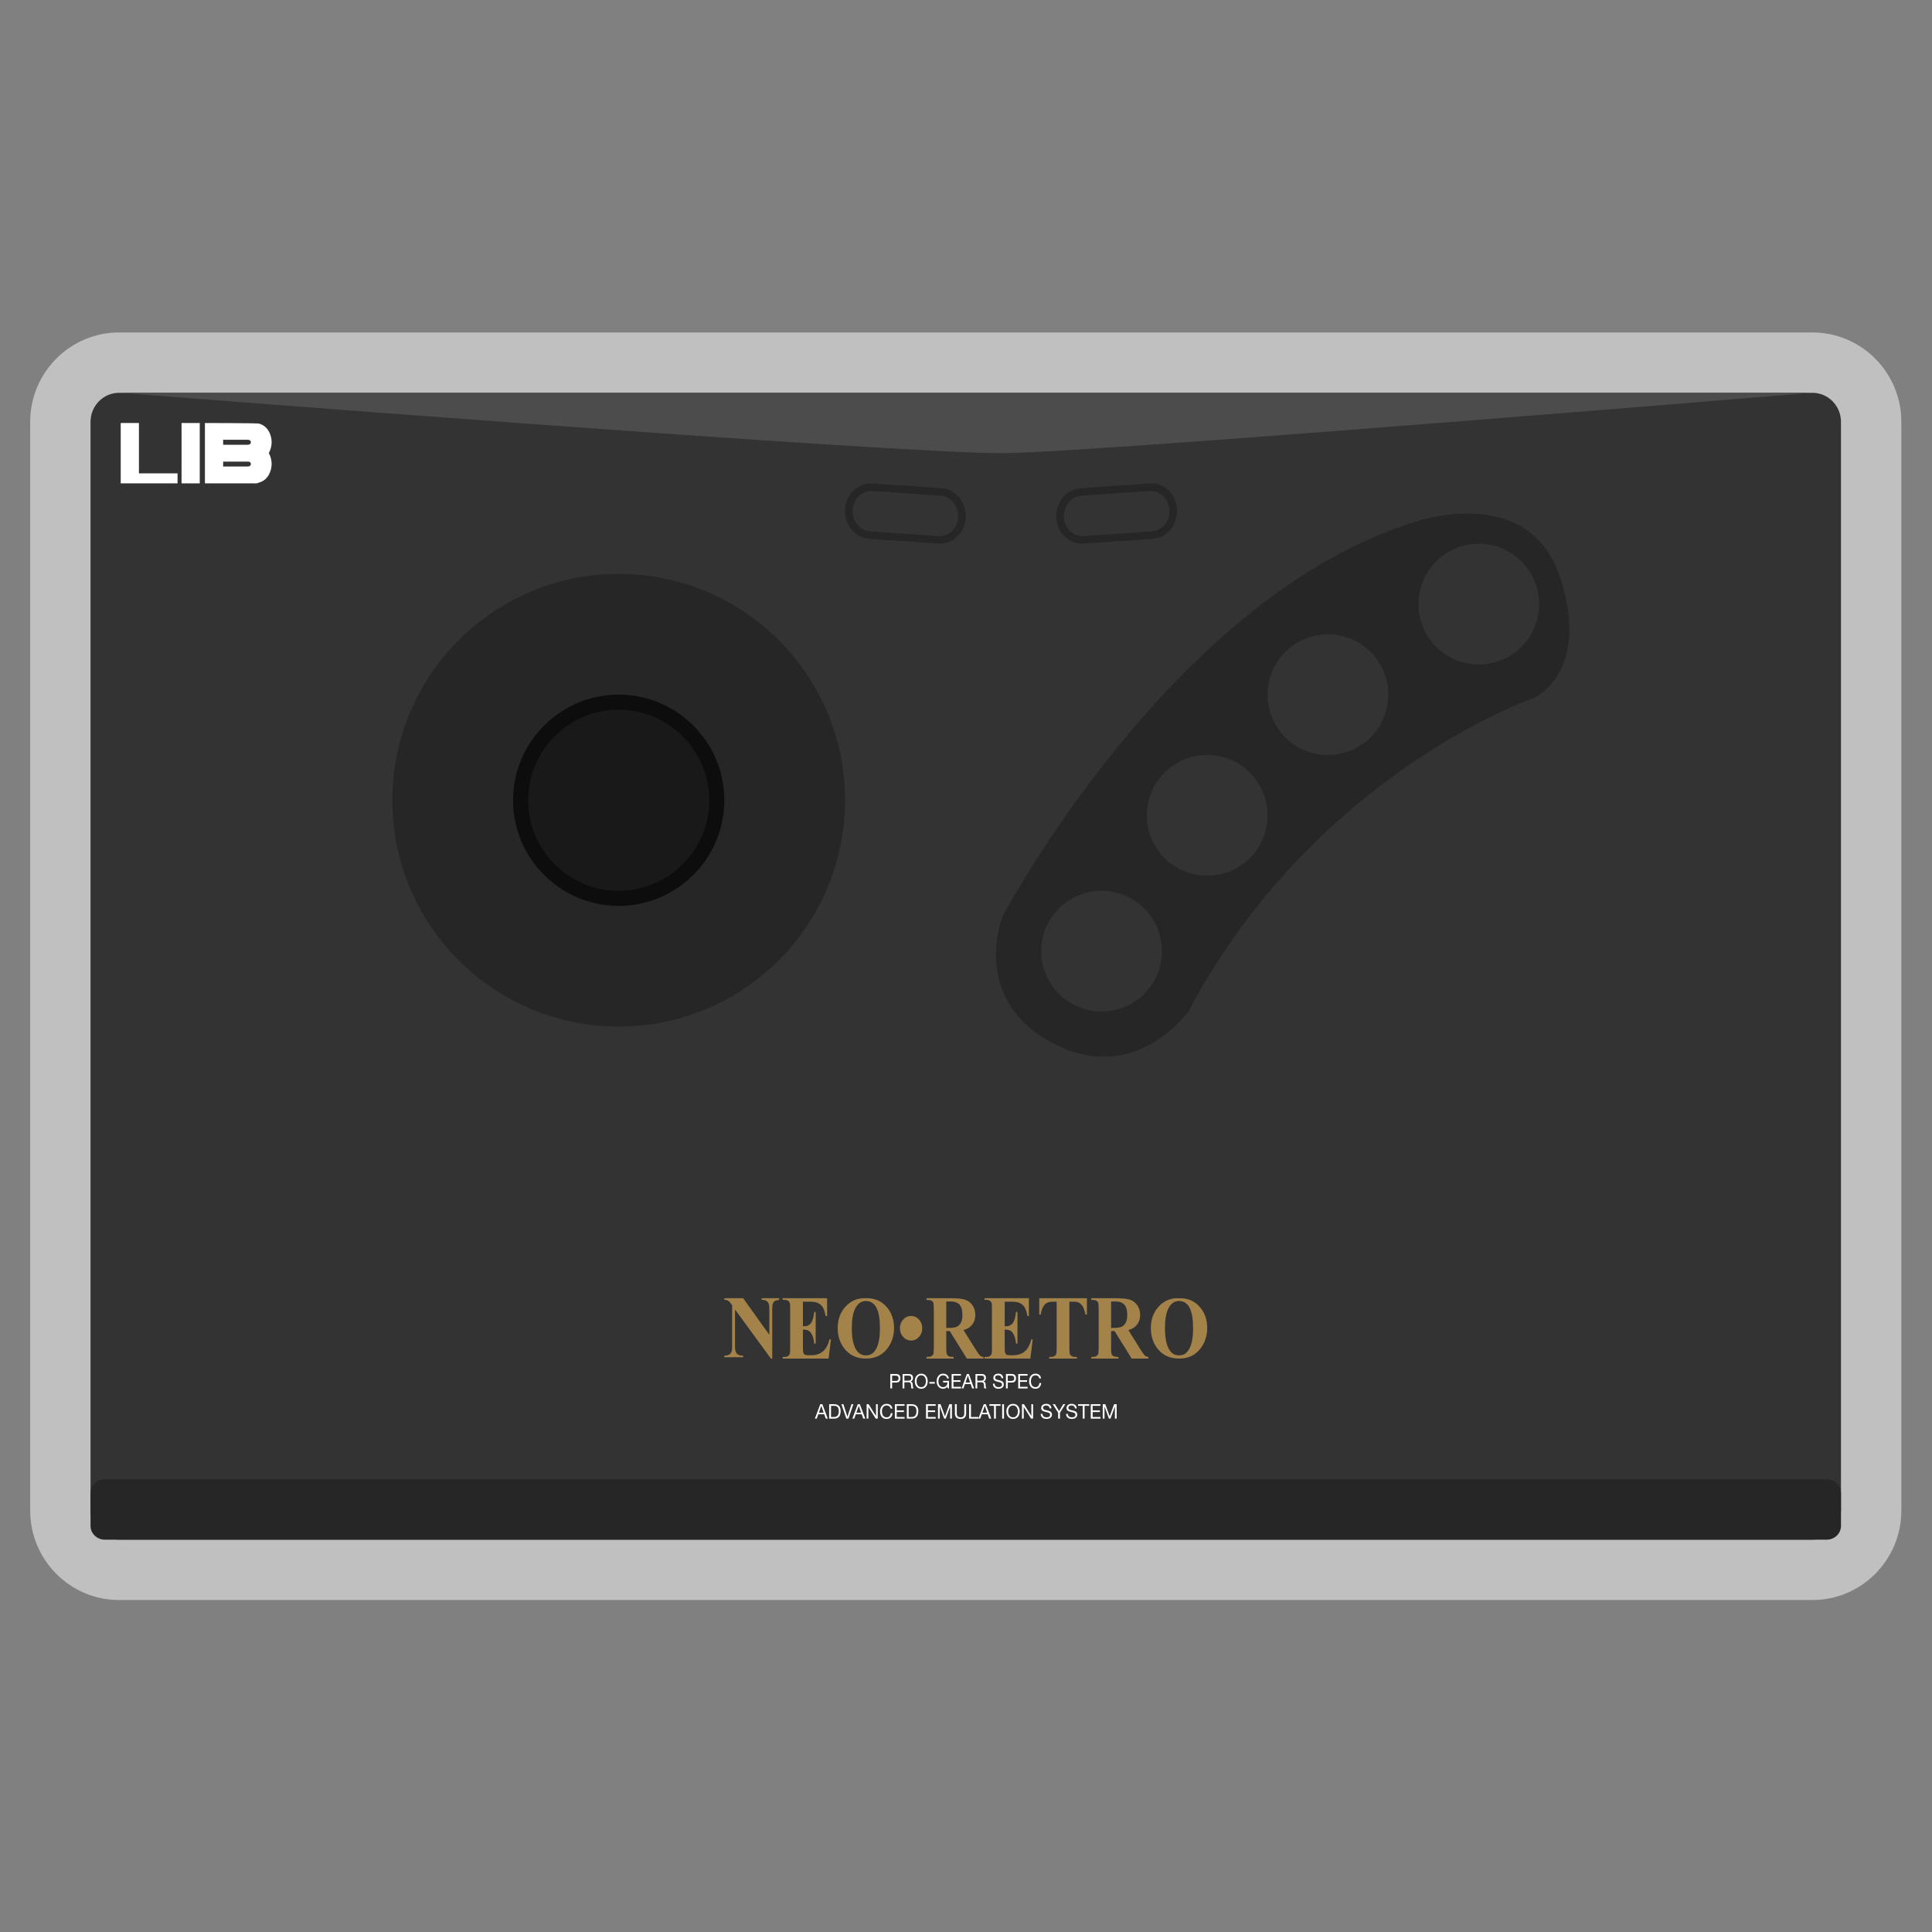 <?xml version="1.0" encoding="UTF-8" standalone="no"?>
<svg
   xmlns:dc="http://purl.org/dc/elements/1.1/"
   xmlns:cc="http://creativecommons.org/ns#"
   xmlns:rdf="http://www.w3.org/1999/02/22-rdf-syntax-ns#"
   xmlns:svg="http://www.w3.org/2000/svg"
   xmlns="http://www.w3.org/2000/svg"
   viewBox="0 0 341.333 341.333"
   height="256"
   width="256"
   xml:space="preserve"
   id="svg2"
   version="1.1"><rect x="0" y="0" width="341.333" height="341.333" fill="#808080" stroke="none"/><defs
     id="defs6"><clipPath
       id="clipPath18"
       clipPathUnits="userSpaceOnUse"><path
         id="path16"
         d="M 0,256 H 256 V 0 H 0 Z" /></clipPath><clipPath
       id="clipPath26"
       clipPathUnits="userSpaceOnUse"><path
         id="path24"
         d="M 4,212 H 252 V 44 H 4 Z" /></clipPath></defs><g
     transform="matrix(1.333,0,0,-1.333,0,341.333)"
     id="g10"><g
       id="g12"><g
         clip-path="url(#clipPath18)"
         id="g14"><g
           id="g20"><g
             id="g22" /><g
             id="g34"><g
               style="opacity:0.5"
               id="g32"
               clip-path="url(#clipPath26)"><g
                 id="g30"
                 transform="translate(240.224,212)"><path
                   id="path28"
                   style="fill:#ffffff;fill-opacity:1;fill-rule:nonzero;stroke:none"
                   d="m 0,0 h -224.448 c -6.493,0 -11.776,-5.316 -11.776,-11.85 v -144.3 c 0,-6.534 5.283,-11.85 11.776,-11.85 H 0 c 6.493,0 11.776,5.316 11.776,11.85 v 144.3 C 11.776,-5.316 6.493,0 0,0" /></g></g></g></g><g
           transform="translate(240.224,52)"
           id="g36"><path
             id="path38"
             style="fill:#333333;fill-opacity:1;fill-rule:nonzero;stroke:none"
             d="m 0,0 h -224.448 c -2.085,0 -3.776,1.724 -3.776,3.85 v 144.3 c 0,2.126 1.691,3.85 3.776,3.85 H 0 c 2.085,0 3.776,-1.724 3.776,-3.85 V 3.85 C 3.776,1.724 2.085,0 0,0" /></g><g
           transform="translate(132.912,134.691)"
           id="g40"><path
             id="path42"
             style="fill:#262626;fill-opacity:1;fill-rule:nonzero;stroke:none"
             d="m 0,0 c 0,0 22.641,42.71 55.034,52.316 0,0 14.787,5.025 18.85,-7.537 4.063,-12.562 -3.461,-15.89 -3.461,-15.89 0,0 -29.042,-9.972 -45.745,-41.451 0,0 -7.072,-10.197 -18.132,-4.286 C -4.514,-10.936 0,0 0,0" /></g><g
           transform="translate(112,150)"
           id="g44"><path
             id="path46"
             style="fill:#262626;fill-opacity:1;fill-rule:nonzero;stroke:none"
             d="m 0,0 c 0,-16.569 -13.431,-30 -30,-30 -16.569,0 -30,13.431 -30,30 0,16.569 13.431,30 30,30 C -13.431,30 0,16.569 0,0" /></g><g
           transform="translate(95.375,149.923)"
           id="g48"><path
             id="path50"
             style="fill:#191919;fill-opacity:1;fill-rule:nonzero;stroke:none"
             d="m 0,0 c 0,-7.257 -5.883,-13.141 -13.141,-13.141 -7.257,0 -13.14,5.884 -13.14,13.141 0,7.257 5.883,13.141 13.14,13.141 C -5.883,13.141 0,7.257 0,0" /></g><g
           transform="translate(82,162)"
           id="g52"><path
             id="path54"
             style="fill:#0d0d0d;fill-opacity:1;fill-rule:nonzero;stroke:none"
             d="m 0,0 c -6.617,0 -12,-5.383 -12,-12 0,-6.617 5.383,-12 12,-12 6.617,0 12,5.383 12,12 C 12,-5.383 6.617,0 0,0 m 0,-26 c -7.72,0 -14,6.28 -14,14 0,7.72 6.28,14 14,14 7.72,0 14,-6.28 14,-14 0,-7.72 -6.28,-14 -14,-14" /></g><g
           transform="translate(154,130)"
           id="g56"><path
             id="path58"
             style="fill:#333333;fill-opacity:1;fill-rule:nonzero;stroke:none"
             d="m 0,0 c 0,-4.418 -3.582,-8 -8,-8 -4.418,0 -8,3.582 -8,8 0,4.418 3.582,8 8,8 4.418,0 8,-3.582 8,-8" /></g><g
           transform="translate(168,148)"
           id="g60"><path
             id="path62"
             style="fill:#333333;fill-opacity:1;fill-rule:nonzero;stroke:none"
             d="m 0,0 c 0,-4.418 -3.582,-8 -8,-8 -4.418,0 -8,3.582 -8,8 0,4.418 3.582,8 8,8 4.418,0 8,-3.582 8,-8" /></g><g
           transform="translate(184,164)"
           id="g64"><path
             id="path66"
             style="fill:#333333;fill-opacity:1;fill-rule:nonzero;stroke:none"
             d="m 0,0 c 0,-4.418 -3.582,-8 -8,-8 -4.418,0 -8,3.582 -8,8 0,4.418 3.582,8 8,8 4.418,0 8,-3.582 8,-8" /></g><g
           transform="translate(204,176)"
           id="g68"><path
             id="path70"
             style="fill:#333333;fill-opacity:1;fill-rule:nonzero;stroke:none"
             d="m 0,0 c 0,-4.418 -3.582,-8 -8,-8 -4.418,0 -8,3.582 -8,8 0,4.418 3.582,8 8,8 4.418,0 8,-3.582 8,-8" /></g><g
           transform="translate(124.595,184)"
           id="g72"><path
             id="path74"
             style="fill:#262626;fill-opacity:1;fill-rule:nonzero;stroke:none"
             d="m 0,0 c -0.074,0 -0.149,0.003 -0.224,0.008 l -9.183,0.644 c -0.906,0.063 -1.736,0.505 -2.338,1.245 -0.603,0.741 -0.902,1.687 -0.843,2.663 0.059,0.977 0.469,1.873 1.155,2.523 0.686,0.649 1.563,0.972 2.467,0.909 L 0.217,7.349 C 1.123,7.286 1.952,6.843 2.555,6.103 3.157,5.362 3.457,4.417 3.398,3.44 3.339,2.463 2.929,1.568 2.243,0.917 1.614,0.321 0.824,0 0,0" /></g><g
           transform="translate(115.492,191)"
           id="g76"><path
             id="path78"
             style="fill:#333333;fill-opacity:1;fill-rule:nonzero;stroke:none"
             d="m 0,0 c -0.603,0 -1.18,-0.235 -1.641,-0.671 -0.503,-0.475 -0.803,-1.129 -0.846,-1.841 -0.043,-0.713 0.176,-1.403 0.618,-1.944 0.441,-0.541 1.048,-0.864 1.71,-0.91 l 9.011,-0.63 c 0.658,-0.037 1.301,0.189 1.805,0.664 0.503,0.476 0.802,1.13 0.846,1.842 0.043,0.713 -0.176,1.402 -0.618,1.944 -0.441,0.541 -1.049,0.863 -1.71,0.91 l -9.011,0.63 C 0.11,-0.003 0.055,0 0,0" /></g><g
           transform="translate(143.405,184)"
           id="g80"><path
             id="path82"
             style="fill:#262626;fill-opacity:1;fill-rule:nonzero;stroke:none"
             d="m 0,0 c -1.779,0 -3.281,1.496 -3.398,3.44 -0.121,2.024 1.306,3.777 3.18,3.908 L 8.965,7.991 C 10.871,8.132 12.466,6.584 12.588,4.559 12.71,2.536 11.282,0.782 9.408,0.651 L 0.225,0.008 C 0.149,0.003 0.074,0 0,0" /></g><g
           transform="translate(152.506,191)"
           id="g84"><path
             id="path86"
             style="fill:#333333;fill-opacity:1;fill-rule:nonzero;stroke:none"
             d="m 0,0 c -0.053,0 -0.108,-0.003 -0.163,-0.006 l -9.009,-0.63 c -1.372,-0.095 -2.417,-1.374 -2.329,-2.852 0.091,-1.476 1.263,-2.618 2.651,-2.504 l 9.009,0.629 c 1.372,0.096 2.418,1.375 2.33,2.853 C 2.402,-1.093 1.302,0 0,0" /></g><g
           transform="translate(16,204)"
           id="g88"><path
             id="path90"
             style="fill:#4c4c4c;fill-opacity:1;fill-rule:nonzero;stroke:none"
             d="M 0,0 C 0,0 104.021,-8.196 117.269,-7.996 130.516,-7.796 224,0 224,0 Z" /></g><g
           transform="translate(242.112,52)"
           id="g92"><path
             id="path94"
             style="fill:#262626;fill-opacity:1;fill-rule:nonzero;stroke:none"
             d="m 0,0 h -228.224 c -1.038,0 -1.888,0.819 -1.888,1.82 v 4.36 c 0,1.001 0.85,1.82 1.888,1.82 H 0 C 1.038,8 1.888,7.181 1.888,6.18 V 1.82 C 1.888,0.819 1.038,0 0,0" /></g><path
           id="path96"
           style="fill:#ffffff;fill-opacity:1;fill-rule:nonzero;stroke:none"
           d="m 24.062,200 h 2.414 v -8 h -2.414 z" /><g
           transform="translate(33.063,194.28)"
           id="g98"><path
             id="path100"
             style="fill:#ffffff;fill-opacity:1;fill-rule:nonzero;stroke:none"
             d="m 0,0 c -0.054,-0.025 -0.117,-0.035 -0.176,-0.043 -0.061,-0.007 -0.122,-0.002 -0.183,-0.002 -1.043,0 -2.087,0 -3.13,0 v 0.647 h 3.387 C -0.071,0.597 -0.041,0.59 -0.012,0.579 0.107,0.533 0.194,0.403 0.187,0.283 0.18,0.15 0.114,0.053 0,0 m -0.394,3.498 c 0.068,0 0.136,0.004 0.203,-0.002 C -0.13,3.491 -0.068,3.483 -0.012,3.462 0.107,3.416 0.194,3.286 0.187,3.166 0.18,3.033 0.114,2.935 0,2.883 -0.054,2.858 -0.117,2.847 -0.176,2.84 -0.201,2.837 -0.227,2.837 -0.252,2.837 h -0.023 c -0.028,0 -0.056,10e-4 -0.084,10e-4 -1.043,0 -2.087,0 -3.13,0 v 0.66 c 1.032,0 2.063,0 3.095,0 M 2.563,1.738 C 2.622,1.842 2.675,1.953 2.722,2.072 3.014,2.813 3.007,3.566 2.714,4.304 2.439,4.999 1.947,5.449 1.253,5.644 1.022,5.709 -5.904,5.72 -5.904,5.72 v -8 c 0,0 5.391,0 6.879,0 0.068,0.026 0.135,0.06 0.206,0.078 0.737,0.188 1.252,0.658 1.541,1.391 C 3.014,-0.07 3.007,0.683 2.714,1.421 2.67,1.533 2.619,1.638 2.563,1.738" /></g><g
           transform="translate(18.414,193.326)"
           id="g102"><path
             id="path104"
             style="fill:#ffffff;fill-opacity:1;fill-rule:nonzero;stroke:none"
             d="m 0,0 v 6.674 h -2.414 v -8 H 5.119 V 0 Z" /></g><g
           transform="translate(98.496,84)"
           id="g106"><path
             id="path108"
             style="fill:#a3834a;fill-opacity:1;fill-rule:nonzero;stroke:none"
             d="m 0,0 3.471,-4.851 v 3.363 c 0,0.469 -0.061,0.786 -0.182,0.952 -0.166,0.223 -0.444,0.33 -0.835,0.323 V 0 H 4.778 V -0.213 C 4.481,-0.256 4.281,-0.311 4.179,-0.378 4.077,-0.445 3.997,-0.555 3.94,-0.707 3.883,-0.858 3.855,-1.119 3.855,-1.488 V -8 H 3.678 l -4.757,6.512 V -6.46 c 0,-0.45 0.092,-0.754 0.277,-0.911 0.185,-0.158 0.397,-0.237 0.636,-0.237 H 0 v -0.213 h -2.495 v 0.213 c 0.387,0.004 0.657,0.092 0.809,0.266 0.152,0.173 0.228,0.467 0.228,0.882 v 5.52 l -0.15,0.207 c -0.149,0.208 -0.28,0.345 -0.395,0.41 -0.114,0.065 -0.278,0.102 -0.492,0.11 l 0,0.213 z" /></g><g
           transform="translate(106.418,83.54)"
           id="g110"><path
             id="path112"
             style="fill:#a3834a;fill-opacity:1;fill-rule:nonzero;stroke:none"
             d="m 0,0 v -3.257 h 0.14 c 0.446,0 0.77,0.16 0.97,0.478 0.201,0.319 0.329,0.789 0.384,1.41 H 1.691 V -5.558 H 1.494 C 1.453,-5.101 1.365,-4.728 1.232,-4.437 1.099,-4.146 0.944,-3.95 0.768,-3.85 0.591,-3.749 0.335,-3.699 0,-3.699 v -2.254 c 0,-0.44 0.016,-0.71 0.049,-0.808 0.033,-0.098 0.095,-0.179 0.184,-0.242 0.09,-0.063 0.236,-0.094 0.436,-0.094 H 1.09 c 0.657,0 1.183,0.173 1.579,0.519 0.396,0.346 0.681,0.873 0.854,1.581 H 3.715 L 3.398,-7.54 h -6.08 v 0.218 h 0.233 c 0.204,0 0.369,0.042 0.493,0.124 0.09,0.055 0.159,0.15 0.208,0.284 0.038,0.094 0.057,0.342 0.057,0.743 v 5.262 c 0,0.362 -0.009,0.585 -0.026,0.667 -0.035,0.138 -0.099,0.244 -0.192,0.319 -0.132,0.11 -0.312,0.165 -0.54,0.165 H -2.682 V 0.46 H 3.206 V -1.906 H 3.009 c -0.1,0.579 -0.241,0.994 -0.423,1.245 -0.181,0.252 -0.438,0.437 -0.77,0.555 C 1.622,-0.035 1.259,0 0.726,0 Z" /></g><g
           transform="translate(114.776,83.632)"
           id="g114"><path
             id="path116"
             style="fill:#a3834a;fill-opacity:1;fill-rule:nonzero;stroke:none"
             d="m 0,0 c -0.643,0 -1.133,-0.36 -1.468,-1.081 -0.273,-0.591 -0.41,-1.44 -0.41,-2.547 0,-1.316 0.211,-2.289 0.633,-2.918 0.294,-0.44 0.705,-0.66 1.235,-0.66 0.356,0 0.653,0.095 0.892,0.285 0.304,0.242 0.541,0.63 0.711,1.163 0.169,0.532 0.254,1.227 0.254,2.084 0,1.02 -0.087,1.783 -0.259,2.289 C 1.415,-0.879 1.194,-0.521 0.926,-0.313 0.658,-0.104 0.349,0 0,0 M -0.062,0.364 C 1.058,0.409 1.969,0.051 2.669,-0.711 3.37,-1.473 3.72,-2.427 3.72,-3.572 3.72,-4.55 3.459,-5.41 2.936,-6.154 2.245,-7.139 1.268,-7.632 0.005,-7.632 c -1.266,0 -2.245,0.47 -2.936,1.41 -0.547,0.743 -0.82,1.625 -0.82,2.645 0,1.145 0.355,2.099 1.066,2.863 0.711,0.764 1.585,1.123 2.623,1.078" /></g><g
           transform="translate(120.758,81.647)"
           id="g118"><path
             id="path120"
             style="fill:#a3834a;fill-opacity:1;fill-rule:nonzero;stroke:none"
             d="m 0,0 c 0.412,0 0.761,-0.158 1.048,-0.475 0.287,-0.316 0.431,-0.7 0.431,-1.152 0,-0.447 -0.145,-0.83 -0.434,-1.148 C 0.757,-3.094 0.408,-3.253 0,-3.253 c -0.412,0 -0.762,0.159 -1.051,0.478 -0.288,0.318 -0.433,0.701 -0.433,1.148 0,0.452 0.144,0.836 0.431,1.152 C -0.766,-0.158 -0.415,0 0,0" /></g><g
           transform="translate(125.416,83.569)"
           id="g122"><path
             id="path124"
             style="fill:#a3834a;fill-opacity:1;fill-rule:nonzero;stroke:none"
             d="m 0,0 v -3.504 h 0.296 c 0.48,0 0.84,0.05 1.079,0.15 0.239,0.1 0.427,0.281 0.564,0.543 0.136,0.261 0.204,0.603 0.204,1.023 0,0.61 -0.125,1.06 -0.376,1.351 C 1.517,-0.146 1.112,0 0.555,0 Z m 0,-3.923 v -2.242 c 0,-0.433 0.024,-0.705 0.071,-0.817 0.047,-0.112 0.128,-0.202 0.245,-0.269 0.118,-0.067 0.338,-0.1 0.659,-0.1 v -0.218 h -3.6 v 0.218 c 0.325,0 0.546,0.034 0.662,0.103 0.116,0.069 0.197,0.159 0.244,0.269 0.047,0.11 0.069,0.381 0.069,0.814 v 5.192 c 0,0.432 -0.022,0.705 -0.069,0.817 -0.047,0.112 -0.13,0.201 -0.247,0.268 -0.118,0.067 -0.338,0.1 -0.659,0.1 V 0.431 H 0.643 C 1.494,0.431 2.117,0.364 2.511,0.23 2.905,0.096 3.227,-0.15 3.476,-0.51 3.725,-0.87 3.85,-1.292 3.85,-1.776 3.85,-2.366 3.663,-2.853 3.289,-3.239 3.051,-3.483 2.717,-3.666 2.288,-3.788 L 3.979,-6.496 C 4.201,-6.846 4.358,-7.064 4.451,-7.15 4.593,-7.272 4.757,-7.339 4.944,-7.351 V -7.569 H 2.729 l -2.267,3.646 z" /></g><g
           transform="translate(133.162,83.54)"
           id="g126"><path
             id="path128"
             style="fill:#a3834a;fill-opacity:1;fill-rule:nonzero;stroke:none"
             d="m 0,0 v -3.257 h 0.14 c 0.446,0 0.77,0.16 0.97,0.478 0.201,0.319 0.329,0.789 0.384,1.41 H 1.691 V -5.558 H 1.494 C 1.453,-5.101 1.365,-4.728 1.232,-4.437 1.099,-4.146 0.944,-3.95 0.768,-3.85 0.591,-3.749 0.335,-3.699 0,-3.699 v -2.254 c 0,-0.44 0.016,-0.71 0.049,-0.808 0.033,-0.098 0.095,-0.179 0.184,-0.242 0.09,-0.063 0.236,-0.094 0.436,-0.094 H 1.09 c 0.657,0 1.183,0.173 1.579,0.519 0.396,0.346 0.681,0.873 0.854,1.581 H 3.715 L 3.398,-7.54 h -6.08 v 0.218 h 0.233 c 0.204,0 0.369,0.042 0.493,0.124 0.09,0.055 0.159,0.15 0.208,0.284 0.038,0.094 0.057,0.342 0.057,0.743 v 5.262 c 0,0.362 -0.009,0.585 -0.026,0.667 -0.035,0.138 -0.099,0.244 -0.192,0.319 -0.132,0.11 -0.312,0.165 -0.54,0.165 H -2.682 V 0.46 H 3.206 V -1.906 H 3.009 c -0.1,0.579 -0.241,0.994 -0.423,1.245 -0.181,0.252 -0.438,0.437 -0.77,0.555 C 1.622,-0.035 1.259,0 0.726,0 Z" /></g><g
           transform="translate(144.057,84)"
           id="g130"><path
             id="path132"
             style="fill:#a3834a;fill-opacity:1;fill-rule:nonzero;stroke:none"
             d="m 0,0 v -2.165 h -0.187 c -0.11,0.499 -0.233,0.858 -0.368,1.077 -0.135,0.218 -0.32,0.392 -0.555,0.522 -0.132,0.07 -0.362,0.106 -0.69,0.106 h -0.524 v -6.171 c 0,-0.409 0.02,-0.665 0.059,-0.767 0.04,-0.102 0.118,-0.192 0.234,-0.269 0.116,-0.076 0.274,-0.115 0.475,-0.115 h 0.233 V -8 h -3.684 v 0.218 h 0.234 c 0.204,0 0.368,0.042 0.493,0.124 0.09,0.055 0.161,0.15 0.213,0.283 0.038,0.095 0.057,0.343 0.057,0.744 v 6.171 h -0.509 c -0.474,0 -0.818,-0.114 -1.032,-0.342 -0.301,-0.319 -0.491,-0.773 -0.571,-1.363 H -6.319 V 0 Z" /></g><g
           transform="translate(147.263,83.569)"
           id="g134"><path
             id="path136"
             style="fill:#a3834a;fill-opacity:1;fill-rule:nonzero;stroke:none"
             d="m 0,0 v -3.504 h 0.296 c 0.48,0 0.84,0.05 1.079,0.15 0.238,0.1 0.426,0.281 0.563,0.543 0.136,0.261 0.205,0.603 0.205,1.023 0,0.61 -0.126,1.06 -0.376,1.351 C 1.516,-0.146 1.112,0 0.555,0 Z m 0,-3.923 v -2.242 c 0,-0.433 0.023,-0.705 0.07,-0.817 0.047,-0.112 0.129,-0.202 0.246,-0.269 0.118,-0.067 0.338,-0.1 0.659,-0.1 v -0.218 h -3.6 v 0.218 c 0.325,0 0.545,0.034 0.661,0.103 0.116,0.069 0.197,0.159 0.244,0.269 0.047,0.11 0.07,0.381 0.07,0.814 v 5.192 c 0,0.432 -0.023,0.705 -0.07,0.817 -0.047,0.112 -0.129,0.201 -0.246,0.268 -0.118,0.067 -0.338,0.1 -0.659,0.1 V 0.431 H 0.643 C 1.494,0.431 2.117,0.364 2.511,0.23 2.905,0.096 3.227,-0.15 3.476,-0.51 3.725,-0.87 3.85,-1.292 3.85,-1.776 3.85,-2.366 3.663,-2.853 3.289,-3.239 3.051,-3.483 2.717,-3.666 2.288,-3.788 L 3.979,-6.496 C 4.201,-6.846 4.358,-7.064 4.451,-7.15 4.593,-7.272 4.757,-7.339 4.944,-7.351 V -7.569 H 2.729 l -2.267,3.646 z" /></g><g
           transform="translate(156.28,83.632)"
           id="g138"><path
             id="path140"
             style="fill:#a3834a;fill-opacity:1;fill-rule:nonzero;stroke:none"
             d="m 0,0 c -0.643,0 -1.133,-0.36 -1.468,-1.081 -0.273,-0.591 -0.41,-1.44 -0.41,-2.547 0,-1.316 0.211,-2.289 0.633,-2.918 0.294,-0.44 0.705,-0.66 1.235,-0.66 0.356,0 0.653,0.095 0.892,0.285 0.304,0.242 0.541,0.63 0.711,1.163 0.169,0.532 0.254,1.227 0.254,2.084 0,1.02 -0.087,1.783 -0.259,2.289 C 1.415,-0.879 1.194,-0.521 0.926,-0.313 0.658,-0.104 0.349,0 0,0 M -0.062,0.364 C 1.058,0.409 1.969,0.051 2.669,-0.711 3.37,-1.473 3.72,-2.427 3.72,-3.572 3.72,-4.55 3.459,-5.41 2.936,-6.154 2.245,-7.139 1.268,-7.632 0.005,-7.632 c -1.266,0 -2.245,0.47 -2.936,1.41 -0.547,0.743 -0.82,1.625 -0.82,2.645 0,1.145 0.355,2.099 1.066,2.863 0.711,0.764 1.585,1.123 2.623,1.078" /></g><g
           transform="translate(118.705,73.039)"
           id="g142"><path
             id="path144"
             style="fill:#ffffff;fill-opacity:1;fill-rule:nonzero;stroke:none"
             d="M 0,0 C 0.135,-0.002 0.235,0.028 0.297,0.088 0.36,0.149 0.391,0.237 0.391,0.351 0.391,0.465 0.36,0.552 0.297,0.612 0.235,0.672 0.135,0.702 0,0.702 H -0.466 V 0 Z m 0.08,0.916 c 0.181,0 0.318,-0.05 0.41,-0.149 C 0.583,0.668 0.63,0.529 0.63,0.351 0.63,0.172 0.583,0.033 0.49,-0.067 0.398,-0.167 0.261,-0.216 0.08,-0.214 h -0.546 v -0.782 h -0.239 v 1.912 z" /></g><g
           transform="translate(120.518,73.087)"
           id="g146"><path
             id="path148"
             style="fill:#ffffff;fill-opacity:1;fill-rule:nonzero;stroke:none"
             d="m 0,0 c 0.05,0.009 0.094,0.026 0.132,0.052 0.037,0.026 0.067,0.061 0.09,0.105 0.023,0.043 0.034,0.1 0.034,0.17 0,0.096 -0.025,0.175 -0.075,0.235 C 0.13,0.623 0.049,0.653 -0.063,0.653 h -0.592 v -0.667 h 0.497 C -0.103,-0.014 -0.05,-0.009 0,0 m -0.05,0.867 c 0.17,0 0.304,-0.044 0.4,-0.134 C 0.446,0.644 0.494,0.522 0.494,0.367 0.494,0.251 0.469,0.149 0.42,0.061 0.371,-0.026 0.292,-0.086 0.183,-0.118 V -0.123 C 0.235,-0.134 0.277,-0.152 0.31,-0.177 0.342,-0.202 0.368,-0.232 0.387,-0.266 0.407,-0.301 0.421,-0.34 0.43,-0.383 0.439,-0.426 0.447,-0.47 0.452,-0.517 0.455,-0.563 0.457,-0.611 0.459,-0.659 0.461,-0.707 0.465,-0.754 0.472,-0.801 0.478,-0.847 0.488,-0.891 0.5,-0.933 0.513,-0.975 0.532,-1.012 0.557,-1.044 H 0.291 c -0.017,0.019 -0.028,0.046 -0.034,0.08 -0.006,0.034 -0.009,0.072 -0.011,0.114 -0.002,0.042 -0.004,0.087 -0.005,0.135 -0.002,0.048 -0.007,0.096 -0.015,0.142 -0.007,0.046 -0.015,0.091 -0.025,0.132 -0.01,0.042 -0.026,0.079 -0.048,0.11 -0.022,0.031 -0.05,0.056 -0.085,0.075 -0.035,0.019 -0.082,0.028 -0.141,0.028 h -0.582 v -0.816 h -0.238 v 1.911 z" /></g><g
           transform="translate(121.517,72.714)"
           id="g150"><path
             id="path152"
             style="fill:#ffffff;fill-opacity:1;fill-rule:nonzero;stroke:none"
             d="m 0,0 c 0.023,-0.094 0.06,-0.178 0.11,-0.253 0.05,-0.075 0.115,-0.135 0.193,-0.181 0.079,-0.045 0.173,-0.068 0.281,-0.068 0.109,0 0.203,0.023 0.281,0.068 0.079,0.046 0.143,0.106 0.193,0.181 C 1.109,-0.178 1.145,-0.094 1.169,0 1.192,0.094 1.204,0.189 1.204,0.285 1.204,0.381 1.192,0.477 1.169,0.57 1.145,0.664 1.109,0.748 1.058,0.823 1.008,0.898 0.944,0.959 0.865,1.004 0.787,1.05 0.693,1.072 0.584,1.072 0.476,1.072 0.382,1.05 0.303,1.004 0.225,0.959 0.16,0.898 0.11,0.823 0.06,0.748 0.023,0.664 0,0.57 -0.024,0.477 -0.035,0.381 -0.035,0.285 -0.035,0.189 -0.024,0.094 0,0 m -0.219,0.661 c 0.035,0.121 0.089,0.227 0.161,0.32 0.072,0.093 0.162,0.167 0.269,0.223 0.107,0.055 0.231,0.082 0.373,0.082 0.143,0 0.267,-0.027 0.374,-0.082 C 1.065,1.148 1.155,1.074 1.226,0.981 1.298,0.888 1.352,0.782 1.388,0.661 1.424,0.541 1.442,0.415 1.442,0.285 1.442,0.155 1.424,0.03 1.388,-0.091 1.352,-0.212 1.298,-0.318 1.226,-0.411 1.155,-0.504 1.065,-0.577 0.958,-0.632 0.851,-0.686 0.727,-0.714 0.584,-0.714 c -0.142,0 -0.266,0.028 -0.373,0.082 -0.107,0.055 -0.197,0.128 -0.269,0.221 -0.072,0.093 -0.126,0.199 -0.161,0.32 -0.036,0.121 -0.054,0.246 -0.054,0.376 0,0.13 0.018,0.256 0.054,0.376" /></g><path
           id="path154"
           style="fill:#ffffff;fill-opacity:1;fill-rule:nonzero;stroke:none"
           d="m 123.904,72.68 h -0.725 v 0.214 h 0.725 z" /><g
           transform="translate(125.304,72.066)"
           id="g156"><path
             id="path158"
             style="fill:#ffffff;fill-opacity:1;fill-rule:nonzero;stroke:none"
             d="m 0,0 c -0.104,-0.044 -0.208,-0.066 -0.314,-0.066 -0.133,0 -0.253,0.027 -0.358,0.079 -0.106,0.053 -0.195,0.124 -0.269,0.213 -0.073,0.09 -0.129,0.192 -0.168,0.308 -0.038,0.116 -0.057,0.237 -0.057,0.362 0,0.139 0.018,0.271 0.054,0.397 0.035,0.126 0.089,0.236 0.16,0.331 0.071,0.094 0.16,0.17 0.266,0.226 0.106,0.056 0.23,0.084 0.372,0.084 0.097,0 0.189,-0.012 0.275,-0.036 C 0.047,1.874 0.124,1.836 0.192,1.785 0.26,1.733 0.316,1.667 0.362,1.588 0.408,1.508 0.44,1.412 0.456,1.3 H 0.218 C 0.206,1.373 0.185,1.436 0.153,1.489 0.121,1.541 0.082,1.585 0.035,1.619 -0.012,1.653 -0.065,1.678 -0.124,1.695 -0.184,1.712 -0.247,1.72 -0.314,1.72 -0.422,1.72 -0.515,1.697 -0.593,1.651 -0.671,1.604 -0.735,1.543 -0.784,1.467 -0.833,1.391 -0.87,1.305 -0.893,1.207 -0.916,1.11 -0.928,1.011 -0.928,0.909 c 0,-0.1 0.013,-0.196 0.04,-0.288 0.027,-0.092 0.066,-0.173 0.118,-0.243 0.052,-0.071 0.116,-0.127 0.192,-0.169 0.076,-0.042 0.164,-0.063 0.264,-0.063 0.094,0 0.177,0.016 0.249,0.048 C 0.007,0.226 0.067,0.27 0.117,0.327 0.166,0.383 0.203,0.449 0.228,0.525 0.253,0.601 0.264,0.682 0.261,0.77 H -0.311 V 0.984 H 0.474 V -0.023 H 0.324 L 0.261,0.215 C 0.191,0.116 0.104,0.044 0,0" /></g><g
           transform="translate(127.365,73.954)"
           id="g160"><path
             id="path162"
             style="fill:#ffffff;fill-opacity:1;fill-rule:nonzero;stroke:none"
             d="m 0,0 v -0.214 h -0.998 v -0.608 h 0.93 v -0.214 h -0.93 V -1.697 H 0.008 V -1.912 H -1.237 V 0 Z" /></g><g
           transform="translate(128.577,72.833)"
           id="g164"><path
             id="path166"
             style="fill:#ffffff;fill-opacity:1;fill-rule:nonzero;stroke:none"
             d="M 0,0 -0.298,0.892 H -0.303 L -0.607,0 Z m -0.166,1.122 0.7,-1.912 H 0.271 L 0.075,-0.214 H -0.682 L -0.883,-0.79 h -0.243 l 0.697,1.912 z" /></g><g
           transform="translate(130.18,73.087)"
           id="g168"><path
             id="path170"
             style="fill:#ffffff;fill-opacity:1;fill-rule:nonzero;stroke:none"
             d="m 0,0 c 0.05,0.009 0.094,0.026 0.132,0.052 0.037,0.026 0.067,0.061 0.09,0.105 0.023,0.043 0.034,0.1 0.034,0.17 0,0.096 -0.025,0.175 -0.075,0.235 C 0.13,0.623 0.049,0.653 -0.063,0.653 h -0.592 v -0.667 h 0.497 C -0.103,-0.014 -0.05,-0.009 0,0 m -0.05,0.867 c 0.17,0 0.304,-0.044 0.4,-0.134 C 0.446,0.644 0.494,0.522 0.494,0.367 0.494,0.251 0.469,0.149 0.42,0.061 0.371,-0.026 0.292,-0.086 0.183,-0.118 V -0.123 C 0.235,-0.134 0.277,-0.152 0.31,-0.177 0.342,-0.202 0.368,-0.232 0.387,-0.266 0.407,-0.301 0.421,-0.34 0.43,-0.383 0.439,-0.426 0.447,-0.47 0.452,-0.517 0.455,-0.563 0.457,-0.611 0.459,-0.659 0.461,-0.707 0.465,-0.754 0.472,-0.801 0.478,-0.847 0.488,-0.891 0.5,-0.933 0.513,-0.975 0.532,-1.012 0.557,-1.044 H 0.291 c -0.017,0.019 -0.028,0.046 -0.034,0.08 -0.006,0.034 -0.01,0.072 -0.011,0.114 -0.002,0.042 -0.004,0.087 -0.005,0.135 -0.002,0.048 -0.007,0.096 -0.015,0.142 -0.007,0.046 -0.015,0.091 -0.025,0.132 -0.01,0.042 -0.026,0.079 -0.048,0.11 -0.022,0.031 -0.05,0.056 -0.085,0.075 -0.035,0.019 -0.082,0.028 -0.141,0.028 h -0.582 v -0.816 h -0.238 v 1.911 z" /></g><g
           transform="translate(132.599,73.694)"
           id="g172"><path
             id="path174"
             style="fill:#ffffff;fill-opacity:1;fill-rule:nonzero;stroke:none"
             d="m 0,0 c -0.079,0.061 -0.181,0.092 -0.305,0.092 -0.05,0 -0.099,-0.005 -0.148,-0.016 -0.048,-0.01 -0.091,-0.028 -0.129,-0.053 -0.038,-0.025 -0.068,-0.059 -0.09,-0.101 -0.023,-0.041 -0.034,-0.094 -0.034,-0.156 0,-0.059 0.016,-0.107 0.049,-0.144 0.033,-0.036 0.076,-0.066 0.13,-0.089 0.055,-0.024 0.116,-0.043 0.185,-0.058 0.068,-0.015 0.138,-0.031 0.209,-0.049 0.071,-0.018 0.141,-0.039 0.21,-0.063 C 0.145,-0.661 0.206,-0.694 0.261,-0.735 0.315,-0.776 0.359,-0.828 0.391,-0.89 0.424,-0.953 0.44,-1.031 0.44,-1.126 0.44,-1.228 0.419,-1.315 0.376,-1.387 0.334,-1.459 0.279,-1.518 0.212,-1.564 0.145,-1.609 0.07,-1.642 -0.012,-1.663 c -0.083,-0.02 -0.166,-0.031 -0.248,-0.031 -0.1,0 -0.195,0.014 -0.284,0.041 -0.09,0.026 -0.168,0.067 -0.236,0.122 -0.068,0.054 -0.121,0.123 -0.161,0.208 -0.039,0.085 -0.058,0.186 -0.058,0.301 h 0.225 c 0,-0.08 0.015,-0.149 0.044,-0.207 0.029,-0.058 0.068,-0.106 0.115,-0.143 0.048,-0.038 0.104,-0.065 0.167,-0.083 0.064,-0.018 0.129,-0.027 0.196,-0.027 0.053,0 0.107,0.005 0.162,0.016 0.054,0.011 0.103,0.029 0.146,0.055 0.044,0.026 0.079,0.061 0.106,0.106 0.026,0.044 0.04,0.101 0.04,0.171 0,0.066 -0.016,0.12 -0.049,0.161 -0.033,0.041 -0.076,0.074 -0.13,0.1 -0.055,0.026 -0.116,0.047 -0.185,0.063 -0.068,0.016 -0.138,0.033 -0.209,0.05 -0.071,0.017 -0.141,0.036 -0.21,0.058 -0.068,0.023 -0.13,0.052 -0.184,0.089 -0.054,0.036 -0.098,0.084 -0.13,0.142 -0.033,0.058 -0.049,0.131 -0.049,0.218 0,0.096 0.018,0.18 0.055,0.25 0.037,0.071 0.085,0.129 0.147,0.174 0.061,0.046 0.13,0.08 0.208,0.102 0.078,0.022 0.157,0.033 0.239,0.033 0.092,0 0.178,-0.011 0.256,-0.034 C 0.04,0.249 0.109,0.212 0.168,0.162 0.227,0.112 0.274,0.049 0.309,-0.027 0.343,-0.103 0.362,-0.193 0.365,-0.299 H 0.139 C 0.126,-0.161 0.079,-0.062 0,0" /></g><g
           transform="translate(134.032,73.039)"
           id="g176"><path
             id="path178"
             style="fill:#ffffff;fill-opacity:1;fill-rule:nonzero;stroke:none"
             d="M 0,0 C 0.135,-0.002 0.235,0.028 0.297,0.088 0.36,0.149 0.391,0.237 0.391,0.351 0.391,0.465 0.36,0.552 0.297,0.612 0.235,0.672 0.135,0.702 0,0.702 H -0.466 V 0 Z m 0.08,0.916 c 0.181,0 0.318,-0.05 0.41,-0.149 C 0.583,0.668 0.63,0.529 0.63,0.351 0.63,0.172 0.583,0.033 0.49,-0.067 0.398,-0.167 0.261,-0.216 0.08,-0.214 h -0.546 v -0.782 h -0.239 v 1.912 z" /></g><g
           transform="translate(136.189,73.954)"
           id="g180"><path
             id="path182"
             style="fill:#ffffff;fill-opacity:1;fill-rule:nonzero;stroke:none"
             d="m 0,0 v -0.214 h -0.998 v -0.608 h 0.93 v -0.214 h -0.93 V -1.697 H 0.008 V -1.912 H -1.237 V 0 Z" /></g><g
           transform="translate(137.567,73.684)"
           id="g184"><path
             id="path186"
             style="fill:#ffffff;fill-opacity:1;fill-rule:nonzero;stroke:none"
             d="m 0,0 c -0.091,0.068 -0.2,0.102 -0.325,0.102 -0.107,0 -0.198,-0.022 -0.274,-0.065 -0.077,-0.042 -0.139,-0.1 -0.189,-0.172 -0.049,-0.072 -0.085,-0.155 -0.109,-0.248 -0.023,-0.093 -0.035,-0.189 -0.035,-0.289 0,-0.109 0.012,-0.212 0.035,-0.309 0.024,-0.098 0.06,-0.182 0.109,-0.255 0.05,-0.072 0.113,-0.129 0.19,-0.172 0.077,-0.043 0.169,-0.065 0.276,-0.065 0.078,0 0.148,0.014 0.209,0.042 0.061,0.028 0.114,0.066 0.158,0.115 0.044,0.049 0.079,0.107 0.104,0.175 0.025,0.068 0.04,0.141 0.045,0.22 H 0.433 C 0.409,-1.162 0.331,-1.349 0.199,-1.483 0.067,-1.617 -0.113,-1.684 -0.342,-1.684 c -0.139,0 -0.26,0.025 -0.364,0.076 -0.104,0.051 -0.19,0.121 -0.258,0.21 -0.069,0.09 -0.12,0.195 -0.155,0.316 -0.034,0.122 -0.051,0.252 -0.051,0.391 0,0.14 0.018,0.27 0.055,0.392 0.037,0.123 0.091,0.229 0.162,0.32 0.071,0.091 0.16,0.163 0.266,0.216 0.106,0.053 0.227,0.079 0.365,0.079 0.093,0 0.182,-0.013 0.266,-0.04 C 0.027,0.249 0.102,0.21 0.167,0.158 0.232,0.106 0.286,0.042 0.33,-0.036 0.373,-0.114 0.402,-0.203 0.415,-0.305 H 0.177 C 0.15,-0.17 0.091,-0.068 0,0" /></g><g
           transform="translate(109.163,68.833)"
           id="g188"><path
             id="path190"
             style="fill:#ffffff;fill-opacity:1;fill-rule:nonzero;stroke:none"
             d="M 0,0 -0.308,0.892 H -0.314 L -0.627,0 Z M -0.171,1.122 0.552,-0.79 H 0.28 L 0.078,-0.214 H -0.705 L -0.912,-0.79 h -0.252 l 0.721,1.912 z" /></g><g
           transform="translate(110.552,68.257)"
           id="g192"><path
             id="path194"
             style="fill:#ffffff;fill-opacity:1;fill-rule:nonzero;stroke:none"
             d="M 0,0 C 0.028,0 0.062,0.002 0.104,0.007 0.145,0.011 0.189,0.022 0.236,0.039 0.282,0.056 0.329,0.08 0.374,0.112 0.42,0.145 0.461,0.188 0.497,0.244 0.534,0.299 0.564,0.368 0.587,0.451 0.61,0.534 0.622,0.635 0.622,0.753 0.622,0.867 0.611,0.969 0.589,1.059 0.568,1.149 0.533,1.226 0.483,1.289 0.434,1.353 0.371,1.401 0.293,1.434 0.215,1.467 0.119,1.483 0.005,1.483 H -0.409 V 0 Z M -0.021,1.697 C 0.264,1.697 0.484,1.623 0.637,1.473 0.791,1.323 0.868,1.094 0.868,0.787 0.868,0.626 0.851,0.484 0.816,0.36 0.782,0.236 0.728,0.132 0.656,0.047 0.583,-0.038 0.491,-0.102 0.378,-0.147 0.266,-0.192 0.133,-0.214 -0.021,-0.214 h -0.635 v 1.911 z" /></g><g
           transform="translate(112.169,68.043)"
           id="g196"><path
             id="path198"
             style="fill:#ffffff;fill-opacity:1;fill-rule:nonzero;stroke:none"
             d="m 0,0 -0.65,1.912 h 0.264 L 0.143,0.254 H 0.148 L 0.682,1.912 H 0.938 L 0.28,0 Z" /></g><g
           transform="translate(114.131,68.833)"
           id="g200"><path
             id="path202"
             style="fill:#ffffff;fill-opacity:1;fill-rule:nonzero;stroke:none"
             d="M 0,0 -0.308,0.892 H -0.314 L -0.627,0 Z M -0.171,1.122 0.552,-0.79 H 0.28 L 0.078,-0.214 H -0.705 L -0.912,-0.79 h -0.251 l 0.72,1.912 z" /></g><g
           transform="translate(115.123,69.954)"
           id="g204"><path
             id="path206"
             style="fill:#ffffff;fill-opacity:1;fill-rule:nonzero;stroke:none"
             d="M 0,0 0.974,-1.55 H 0.98 V 0 h 0.233 v -1.912 h -0.27 l -0.966,1.535 H -0.028 V -1.912 H -0.262 V 0 Z" /></g><g
           transform="translate(117.853,69.684)"
           id="g208"><path
             id="path210"
             style="fill:#ffffff;fill-opacity:1;fill-rule:nonzero;stroke:none"
             d="m 0,0 c -0.094,0.068 -0.206,0.102 -0.336,0.102 -0.11,0 -0.205,-0.022 -0.283,-0.065 -0.079,-0.042 -0.144,-0.1 -0.195,-0.172 -0.051,-0.072 -0.088,-0.155 -0.112,-0.248 -0.025,-0.093 -0.037,-0.189 -0.037,-0.289 0,-0.109 0.012,-0.212 0.037,-0.309 0.024,-0.098 0.061,-0.182 0.112,-0.255 0.051,-0.072 0.116,-0.129 0.196,-0.172 0.079,-0.043 0.174,-0.065 0.285,-0.065 0.081,0 0.153,0.014 0.216,0.042 0.063,0.028 0.118,0.066 0.164,0.115 0.045,0.049 0.081,0.107 0.107,0.175 0.026,0.068 0.042,0.141 0.047,0.22 H 0.447 C 0.423,-1.162 0.342,-1.349 0.206,-1.483 c -0.137,-0.134 -0.323,-0.201 -0.56,-0.201 -0.143,0 -0.268,0.025 -0.376,0.076 -0.107,0.051 -0.196,0.121 -0.266,0.21 -0.071,0.09 -0.124,0.195 -0.16,0.316 -0.035,0.122 -0.053,0.252 -0.053,0.391 0,0.14 0.019,0.27 0.057,0.392 0.038,0.123 0.094,0.229 0.167,0.32 0.074,0.091 0.165,0.163 0.275,0.216 0.11,0.053 0.235,0.079 0.377,0.079 0.097,0 0.188,-0.013 0.275,-0.04 C 0.028,0.249 0.105,0.21 0.172,0.158 0.24,0.106 0.296,0.042 0.341,-0.036 0.386,-0.114 0.415,-0.203 0.429,-0.305 H 0.183 C 0.155,-0.17 0.094,-0.068 0,0" /></g><g
           transform="translate(119.883,69.954)"
           id="g212"><path
             id="path214"
             style="fill:#ffffff;fill-opacity:1;fill-rule:nonzero;stroke:none"
             d="M 0,0 V -0.214 H -1.031 V -0.822 H -0.07 V -1.036 H -1.031 V -1.697 H 0.008 V -1.912 H -1.278 V 0 Z" /></g><g
           transform="translate(120.844,68.257)"
           id="g216"><path
             id="path218"
             style="fill:#ffffff;fill-opacity:1;fill-rule:nonzero;stroke:none"
             d="M 0,0 C 0.028,0 0.062,0.002 0.104,0.007 0.145,0.011 0.189,0.022 0.236,0.039 0.282,0.056 0.329,0.08 0.374,0.112 0.42,0.145 0.461,0.188 0.497,0.244 0.534,0.299 0.564,0.368 0.587,0.451 0.61,0.534 0.622,0.635 0.622,0.753 0.622,0.867 0.611,0.969 0.589,1.059 0.568,1.149 0.533,1.226 0.483,1.289 0.434,1.353 0.371,1.401 0.293,1.434 0.215,1.467 0.119,1.483 0.005,1.483 H -0.409 V 0 Z M -0.021,1.697 C 0.264,1.697 0.484,1.623 0.637,1.473 0.791,1.323 0.868,1.094 0.868,0.787 0.868,0.626 0.851,0.484 0.816,0.36 0.782,0.236 0.728,0.132 0.656,0.047 0.583,-0.038 0.491,-0.102 0.378,-0.147 0.266,-0.192 0.133,-0.214 -0.021,-0.214 h -0.635 v 1.911 z" /></g><g
           transform="translate(124.011,69.954)"
           id="g220"><path
             id="path222"
             style="fill:#ffffff;fill-opacity:1;fill-rule:nonzero;stroke:none"
             d="M 0,0 V -0.214 H -1.031 V -0.822 H -0.07 V -1.036 H -1.031 V -1.697 H 0.008 V -1.912 H -1.278 V 0 Z" /></g><g
           transform="translate(124.659,69.954)"
           id="g224"><path
             id="path226"
             style="fill:#ffffff;fill-opacity:1;fill-rule:nonzero;stroke:none"
             d="M 0,0 0.583,-1.606 1.169,0 H 1.506 V -1.912 H 1.272 v 1.591 H 1.267 L 0.689,-1.912 h -0.21 l -0.577,1.591 H -0.104 V -1.912 H -0.337 V 0 Z" /></g><g
           transform="translate(127.861,68.184)"
           id="g228"><path
             id="path230"
             style="fill:#ffffff;fill-opacity:1;fill-rule:nonzero;stroke:none"
             d="m 0,0 c -0.126,-0.122 -0.306,-0.184 -0.539,-0.184 -0.238,0 -0.424,0.059 -0.558,0.176 -0.134,0.117 -0.201,0.303 -0.201,0.558 v 1.221 h 0.246 V 0.55 c 0,-0.171 0.044,-0.301 0.132,-0.389 0.088,-0.089 0.215,-0.133 0.381,-0.133 0.157,0 0.277,0.044 0.359,0.133 0.082,0.088 0.123,0.218 0.123,0.389 V 1.771 H 0.189 V 0.55 C 0.189,0.306 0.126,0.122 0,0" /></g><g
           transform="translate(128.69,69.954)"
           id="g232"><path
             id="path234"
             style="fill:#ffffff;fill-opacity:1;fill-rule:nonzero;stroke:none"
             d="M 0,0 V -1.697 H 0.979 V -1.912 H -0.246 V 0 Z" /></g><g
           transform="translate(130.831,68.833)"
           id="g236"><path
             id="path238"
             style="fill:#ffffff;fill-opacity:1;fill-rule:nonzero;stroke:none"
             d="M 0,0 -0.308,0.892 H -0.314 L -0.627,0 Z M -0.171,1.122 0.552,-0.79 H 0.28 L 0.078,-0.214 H -0.705 L -0.912,-0.79 h -0.252 l 0.721,1.912 z" /></g><g
           transform="translate(131.129,69.74)"
           id="g240"><path
             id="path242"
             style="fill:#ffffff;fill-opacity:1;fill-rule:nonzero;stroke:none"
             d="M 0,0 V 0.214 H 1.48 V 0 H 0.863 V -1.697 H 0.617 V 0 Z" /></g><path
           id="path244"
           style="fill:#ffffff;fill-opacity:1;fill-rule:nonzero;stroke:none"
           d="m 133.07,68.043 h -0.246 v 1.912 h 0.246 z" /><g
           transform="translate(133.663,68.714)"
           id="g246"><path
             id="path248"
             style="fill:#ffffff;fill-opacity:1;fill-rule:nonzero;stroke:none"
             d="m 0,0 c 0.024,-0.094 0.062,-0.178 0.114,-0.253 0.052,-0.075 0.118,-0.135 0.2,-0.181 0.081,-0.045 0.177,-0.068 0.29,-0.068 0.112,0 0.209,0.023 0.29,0.068 0.081,0.046 0.148,0.106 0.199,0.181 C 1.145,-0.178 1.183,-0.094 1.207,0 1.232,0.094 1.244,0.189 1.244,0.285 1.244,0.381 1.232,0.477 1.207,0.57 1.183,0.664 1.145,0.748 1.093,0.823 1.042,0.898 0.975,0.959 0.894,1.004 0.813,1.05 0.716,1.072 0.604,1.072 0.491,1.072 0.395,1.05 0.314,1.004 0.232,0.959 0.166,0.898 0.114,0.823 0.062,0.748 0.024,0.664 0,0.57 -0.024,0.477 -0.036,0.381 -0.036,0.285 -0.036,0.189 -0.024,0.094 0,0 m -0.227,0.661 c 0.037,0.121 0.093,0.227 0.167,0.32 0.075,0.093 0.167,0.167 0.278,0.223 0.11,0.055 0.239,0.082 0.386,0.082 0.147,0 0.275,-0.027 0.386,-0.082 C 1.1,1.148 1.193,1.074 1.267,0.981 1.341,0.888 1.397,0.782 1.434,0.661 1.471,0.541 1.49,0.415 1.49,0.285 1.49,0.155 1.471,0.03 1.434,-0.091 1.397,-0.212 1.341,-0.318 1.267,-0.411 1.193,-0.504 1.1,-0.577 0.99,-0.632 0.879,-0.686 0.751,-0.714 0.604,-0.714 c -0.147,0 -0.276,0.028 -0.386,0.082 -0.111,0.055 -0.203,0.128 -0.278,0.221 -0.074,0.093 -0.13,0.199 -0.167,0.32 -0.037,0.121 -0.056,0.246 -0.056,0.376 0,0.13 0.019,0.256 0.056,0.376" /></g><g
           transform="translate(135.713,69.954)"
           id="g250"><path
             id="path252"
             style="fill:#ffffff;fill-opacity:1;fill-rule:nonzero;stroke:none"
             d="M 0,0 0.974,-1.55 H 0.98 V 0 h 0.233 v -1.912 h -0.27 l -0.966,1.535 H -0.028 V -1.912 H -0.262 V 0 Z" /></g><g
           transform="translate(138.971,69.694)"
           id="g254"><path
             id="path256"
             style="fill:#ffffff;fill-opacity:1;fill-rule:nonzero;stroke:none"
             d="m 0,0 c -0.082,0.061 -0.187,0.092 -0.315,0.092 -0.052,0 -0.103,-0.005 -0.153,-0.016 -0.05,-0.01 -0.094,-0.028 -0.133,-0.053 -0.039,-0.025 -0.07,-0.059 -0.093,-0.101 -0.024,-0.041 -0.035,-0.094 -0.035,-0.156 0,-0.059 0.016,-0.107 0.05,-0.144 0.034,-0.036 0.079,-0.066 0.135,-0.089 0.056,-0.024 0.12,-0.043 0.19,-0.058 0.071,-0.015 0.143,-0.031 0.217,-0.049 0.073,-0.018 0.145,-0.039 0.216,-0.063 C 0.15,-0.661 0.213,-0.694 0.27,-0.735 0.326,-0.776 0.371,-0.828 0.404,-0.89 0.438,-0.953 0.455,-1.031 0.455,-1.126 0.455,-1.228 0.433,-1.315 0.389,-1.387 0.345,-1.459 0.288,-1.518 0.219,-1.564 0.15,-1.609 0.072,-1.642 -0.013,-1.663 c -0.085,-0.02 -0.171,-0.031 -0.255,-0.031 -0.104,0 -0.202,0.014 -0.294,0.041 -0.093,0.026 -0.174,0.067 -0.244,0.122 -0.07,0.054 -0.125,0.123 -0.166,0.208 -0.04,0.085 -0.061,0.186 -0.061,0.301 h 0.234 c 0,-0.08 0.015,-0.149 0.045,-0.207 0.03,-0.058 0.07,-0.106 0.119,-0.143 0.049,-0.038 0.107,-0.065 0.172,-0.083 0.066,-0.018 0.134,-0.027 0.203,-0.027 0.055,0 0.111,0.005 0.167,0.016 0.056,0.011 0.106,0.029 0.151,0.055 0.045,0.026 0.081,0.061 0.109,0.106 0.028,0.044 0.042,0.101 0.042,0.171 0,0.066 -0.017,0.12 -0.051,0.161 -0.034,0.041 -0.079,0.074 -0.135,0.1 -0.056,0.026 -0.119,0.047 -0.19,0.063 -0.071,0.016 -0.143,0.033 -0.216,0.05 -0.074,0.017 -0.146,0.036 -0.217,0.058 -0.071,0.023 -0.134,0.052 -0.19,0.089 -0.056,0.036 -0.101,0.084 -0.135,0.142 -0.034,0.058 -0.051,0.131 -0.051,0.218 0,0.096 0.019,0.18 0.057,0.25 0.038,0.071 0.089,0.129 0.152,0.174 0.063,0.046 0.135,0.08 0.215,0.102 0.08,0.022 0.163,0.033 0.248,0.033 0.094,0 0.183,-0.011 0.264,-0.034 C 0.041,0.249 0.112,0.212 0.174,0.162 0.235,0.112 0.283,0.049 0.319,-0.027 0.354,-0.103 0.374,-0.193 0.377,-0.299 H 0.144 C 0.13,-0.161 0.082,-0.062 0,0" /></g><g
           transform="translate(140.488,68.043)"
           id="g258"><path
             id="path260"
             style="fill:#ffffff;fill-opacity:1;fill-rule:nonzero;stroke:none"
             d="m 0,0 h -0.246 v 0.782 l -0.715,1.13 h 0.292 L -0.114,1.001 0.428,1.912 H 0.707 L 0,0.782 Z" /></g><g
           transform="translate(142.329,69.694)"
           id="g262"><path
             id="path264"
             style="fill:#ffffff;fill-opacity:1;fill-rule:nonzero;stroke:none"
             d="m 0,0 c -0.082,0.061 -0.187,0.092 -0.315,0.092 -0.052,0 -0.103,-0.005 -0.153,-0.016 -0.05,-0.01 -0.094,-0.028 -0.133,-0.053 -0.039,-0.025 -0.07,-0.059 -0.093,-0.101 -0.024,-0.041 -0.035,-0.094 -0.035,-0.156 0,-0.059 0.016,-0.107 0.05,-0.144 0.034,-0.036 0.079,-0.066 0.135,-0.089 0.056,-0.024 0.12,-0.043 0.19,-0.058 0.071,-0.015 0.143,-0.031 0.217,-0.049 0.073,-0.018 0.145,-0.039 0.216,-0.063 C 0.15,-0.661 0.213,-0.694 0.27,-0.735 0.326,-0.776 0.371,-0.828 0.404,-0.89 0.438,-0.953 0.455,-1.031 0.455,-1.126 0.455,-1.228 0.433,-1.315 0.389,-1.387 0.345,-1.459 0.288,-1.518 0.219,-1.564 0.15,-1.609 0.072,-1.642 -0.013,-1.663 c -0.085,-0.02 -0.171,-0.031 -0.255,-0.031 -0.104,0 -0.202,0.014 -0.294,0.041 -0.093,0.026 -0.174,0.067 -0.244,0.122 -0.07,0.054 -0.125,0.123 -0.166,0.208 -0.04,0.085 -0.061,0.186 -0.061,0.301 h 0.234 c 0,-0.08 0.015,-0.149 0.045,-0.207 0.03,-0.058 0.07,-0.106 0.119,-0.143 0.049,-0.038 0.107,-0.065 0.172,-0.083 0.066,-0.018 0.134,-0.027 0.203,-0.027 0.055,0 0.111,0.005 0.167,0.016 0.056,0.011 0.106,0.029 0.151,0.055 0.045,0.026 0.081,0.061 0.109,0.106 0.028,0.044 0.042,0.101 0.042,0.171 0,0.066 -0.017,0.12 -0.051,0.161 -0.034,0.041 -0.079,0.074 -0.135,0.1 -0.056,0.026 -0.119,0.047 -0.19,0.063 -0.071,0.016 -0.143,0.033 -0.216,0.05 -0.074,0.017 -0.146,0.036 -0.217,0.058 -0.071,0.023 -0.134,0.052 -0.19,0.089 -0.056,0.036 -0.101,0.084 -0.135,0.142 -0.034,0.058 -0.051,0.131 -0.051,0.218 0,0.096 0.019,0.18 0.057,0.25 0.038,0.071 0.089,0.129 0.152,0.174 0.063,0.046 0.135,0.08 0.215,0.102 0.08,0.022 0.163,0.033 0.248,0.033 0.094,0 0.183,-0.011 0.264,-0.034 C 0.041,0.249 0.112,0.212 0.174,0.162 0.235,0.112 0.283,0.049 0.319,-0.027 0.354,-0.103 0.374,-0.193 0.377,-0.299 H 0.144 C 0.13,-0.161 0.082,-0.062 0,0" /></g><g
           transform="translate(142.885,69.74)"
           id="g266"><path
             id="path268"
             style="fill:#ffffff;fill-opacity:1;fill-rule:nonzero;stroke:none"
             d="M 0,0 V 0.214 H 1.48 V 0 H 0.863 V -1.697 H 0.617 V 0 Z" /></g><g
           transform="translate(145.847,69.954)"
           id="g270"><path
             id="path272"
             style="fill:#ffffff;fill-opacity:1;fill-rule:nonzero;stroke:none"
             d="M 0,0 V -0.214 H -1.031 V -0.822 H -0.07 V -1.036 H -1.031 V -1.697 H 0.008 V -1.912 H -1.278 V 0 Z" /></g><g
           transform="translate(146.494,69.954)"
           id="g274"><path
             id="path276"
             style="fill:#ffffff;fill-opacity:1;fill-rule:nonzero;stroke:none"
             d="M 0,0 0.583,-1.606 1.169,0 H 1.506 V -1.912 H 1.272 v 1.591 H 1.267 L 0.689,-1.912 h -0.21 l -0.577,1.591 H -0.104 V -1.912 H -0.337 V 0 Z" /></g></g></g></g></svg>